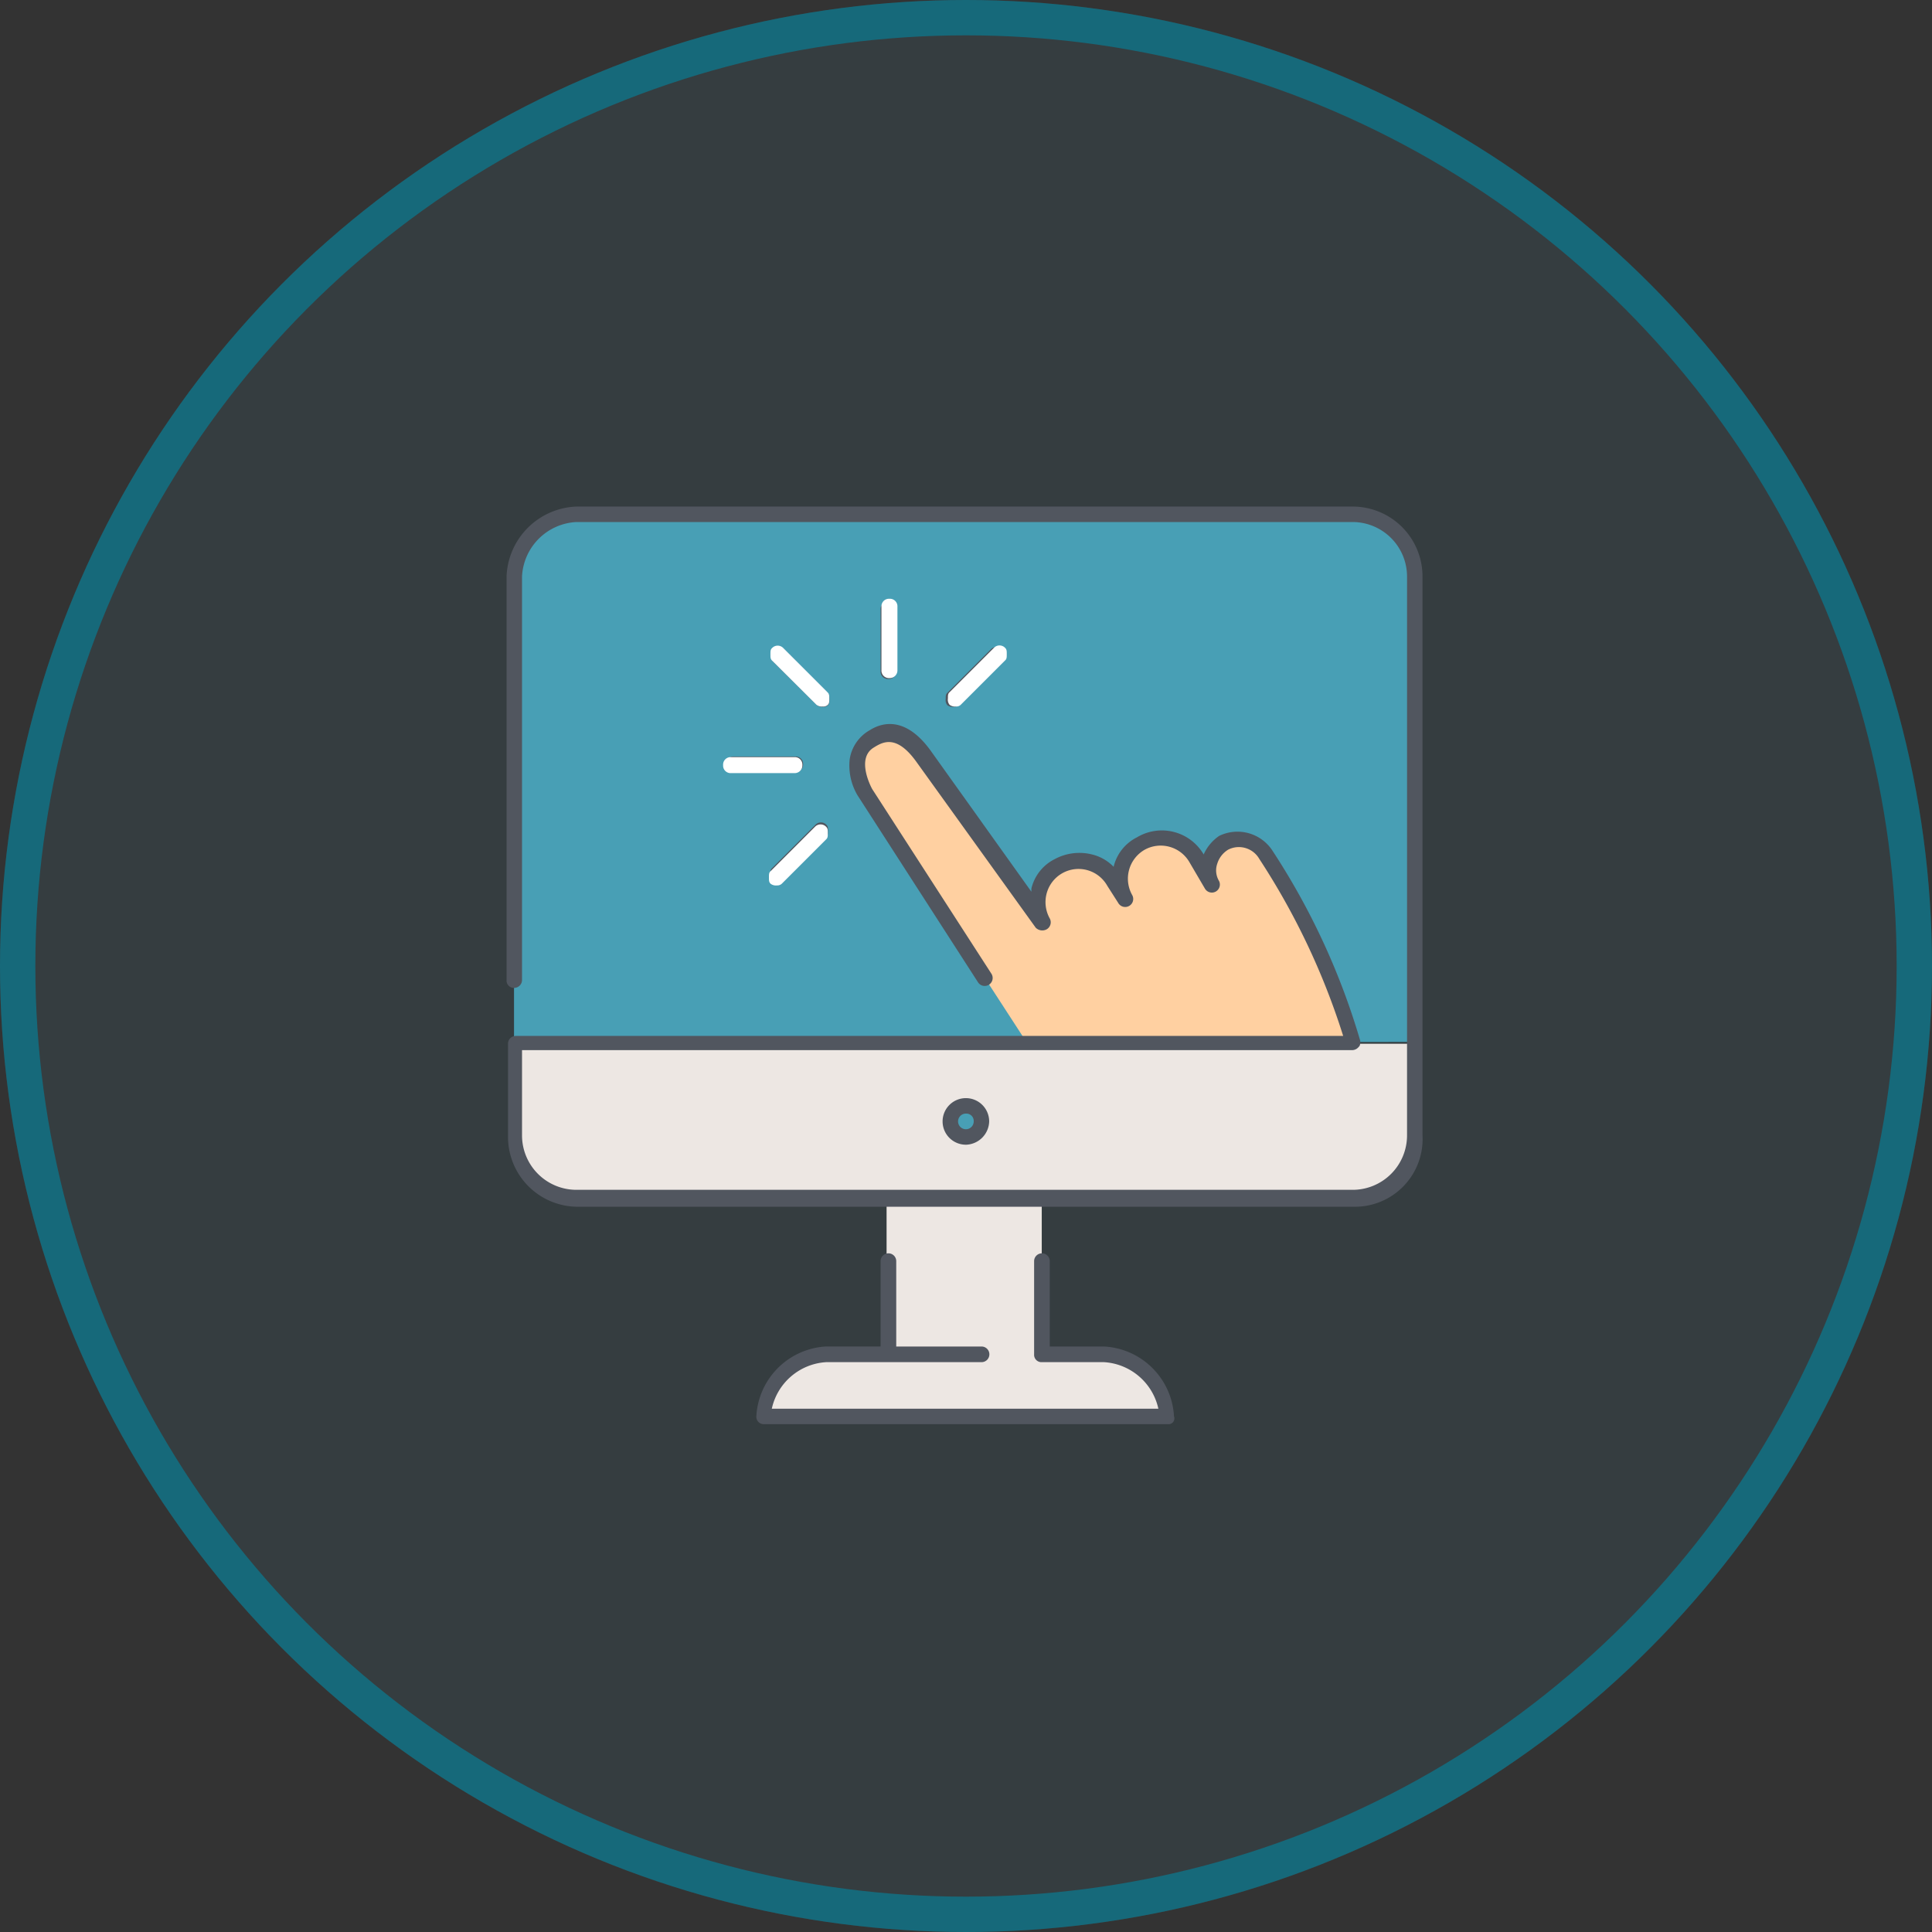 <svg xmlns="http://www.w3.org/2000/svg" width="164" height="164" viewBox="0 0 164 164">
    <rect x="0" y="0" width="164" height="164" fill="#333333" stroke="none"/>
    <defs>
        <style>
            .prefix__cls-3{fill:#489fb5}.prefix__cls-6{fill:#fff}
        </style>
    </defs>
    <g id="prefix__HOVER_-_Creation" data-name="HOVER - Creation" transform="translate(-235 -641)">
        <g id="prefix__Ellipse_3" data-name="Ellipse 3" transform="translate(235 641)" style="fill:rgba(72,159,181,.1);stroke:#16697a;stroke-width:3px">
            <circle cx="82" cy="82" r="82" style="stroke:none"/>
            <circle cx="82" cy="82" r="80.5" style="fill:none"/>
        </g>
        <g id="prefix__H-Creation">
            <g id="prefix__click" transform="translate(278 684)">
                <g id="prefix__Groupe_5" data-name="Groupe 5" transform="translate(.633 .767)">
                    <path id="prefix__Tracé_14" d="M35.158 320.66v-13.173H48.33v13.173h5.27a5.663 5.663 0 0 1 5.266 5.266H24.611a5.663 5.663 0 0 1 5.266-5.266zm11.2-26.36h33.6v7.906a5.2 5.2 0 0 1-5.266 5.266H8.8a5.2 5.2 0 0 1-5.266-5.266V294.3z" data-name="Tracé 14" transform="translate(-3.533 -249.467)" style="fill:#ede7e3"/>
                    <g id="prefix__Groupe_4" data-name="Groupe 4">
                        <path id="prefix__Tracé_15" d="M244.746 328.4a1.313 1.313 0 1 1-1.313 1.313 1.32 1.32 0 0 1 1.313-1.313" class="prefix__cls-3" data-name="Tracé 15" transform="translate(-206.388 -278.301)"/>
                        <path id="prefix__Tracé_16" d="M79.956 9.117v39.531l-76.423.124V9.24A5.451 5.451 0 0 1 8.8 3.975h65.89a5.1 5.1 0 0 1 5.266 5.142" class="prefix__cls-3" data-name="Tracé 16" transform="translate(-3.533 -3.97)"/>
                    </g>
                    <path id="prefix__Tracé_17" d="M233.672 149.246h-27.41l-13.944-21.48c-.927-1.714-.818-3.552.772-4.617 1.714-.927 3.166-.139 4.355 1.575l10.145 14.1a3.478 3.478 0 0 1 6.053-3.428l.927 1.452a3.478 3.478 0 0 1 6.053-3.428l1.313 2.239a2.689 2.689 0 0 1 .926-3.552 2.82 2.82 0 0 1 3.552.927c-.263.139 4.617 7 7.258 16.214" data-name="Tracé 17" transform="translate(-162.67 -104.413)" style="fill:#ffd0a1"/>
                </g>
                <path id="prefix__Tracé_18" d="M56.565 77.89H22.3a.624.624 0 0 1-.664-.664 6.279 6.279 0 0 1 5.93-5.93h4.617v-7.242a.664.664 0 1 1 1.328 0V71.3h7.242a.664.664 0 1 1 0 1.328H27.565a5.035 5.035 0 0 0-4.617 3.953h32.814a5.035 5.035 0 0 0-4.617-3.953h-5.266a.624.624 0 0 1-.664-.664v-7.91a.664.664 0 0 1 1.328 0V71.3h4.617a6.279 6.279 0 0 1 5.93 5.93.49.49 0 0 1-.525.66zM31.471 23.981L41.6 39.671a.675.675 0 0 1-1.158.695l-10.221-15.86a4.973 4.973 0 0 1-.664-3.027 3.416 3.416 0 0 1 1.714-2.5c1.05-.664 3.027-1.189 5.142 1.714l8.57 12v-.263a3.767 3.767 0 0 1 1.977-2.5 4.409 4.409 0 0 1 3.166-.4 3.768 3.768 0 0 1 1.838 1.05 3.767 3.767 0 0 1 1.977-2.5 4.109 4.109 0 0 1 5.667 1.452 3.761 3.761 0 0 1 1.313-1.575 3.544 3.544 0 0 1 4.479 1.182 60.222 60.222 0 0 1 7.5 16.214c0 .263 0 .4-.139.525a.721.721 0 0 1-.525.263H1.746v7.242A4.62 4.62 0 0 0 6.363 58h65.891a4.62 4.62 0 0 0 4.617-4.617V5.93a4.63 4.63 0 0 0-4.617-4.617H6.363A4.867 4.867 0 0 0 1.746 5.93v34.25a.672.672 0 0 1-.664.679.62.62 0 0 1-.649-.659V5.93A6.172 6.172 0 0 1 6.363 0h65.891a5.931 5.931 0 0 1 5.93 5.93v47.438a5.748 5.748 0 0 1-5.791 6.069H6.486a5.931 5.931 0 0 1-5.93-5.93V45.6a.659.659 0 0 1 .664-.664h70.23a60.628 60.628 0 0 0-7.119-15.025 2 2 0 0 0-2.641-.788 2.124 2.124 0 0 0-.927 1.189 1.738 1.738 0 0 0 .139 1.452.681.681 0 0 1-1.189.664L58.4 30.189a2.816 2.816 0 0 0-3.814-1.05 2.832 2.832 0 0 0-1.05 3.83.681.681 0 1 1-1.189.664l-.927-1.452a2.8 2.8 0 0 0-5.142.664 2.849 2.849 0 0 0 .263 2.116.686.686 0 0 1-.263.927.786.786 0 0 1-.927-.139L35.208 21.65c-1.714-2.378-2.888-1.637-3.613-1.189-1.56.957-.124 3.52-.124 3.52zm7.953 30.189a1.977 1.977 0 1 1 1.976-1.976 2.032 2.032 0 0 1-1.976 1.977zm0-2.641a.664.664 0 1 0 .664.664.624.624 0 0 0-.664-.663zM23.488 31.888a.736.736 0 0 1-.525-.139c-.139-.139-.139-.263-.139-.525s0-.4.139-.525l3.691-3.691a.643.643 0 0 1 .927 0c.139.139.139.263.139.525s0 .4-.139.525l-3.691 3.691a.553.553 0 0 1-.402.139zm1.452-9.342h-5.266a.664.664 0 1 1 0-1.328h5.266a.624.624 0 0 1 .664.664.641.641 0 0 1-.664.663zM38.374 17a.736.736 0 0 1-.525-.139.671.671 0 0 1-.139-.525c0-.263 0-.4.139-.525l3.691-3.691a.643.643 0 0 1 .927 0c.139.139.139.263.139.525s0 .4-.139.525l-3.691 3.691a.516.516 0 0 1-.402.139zM27.3 17a.736.736 0 0 1-.525-.139l-3.691-3.675c-.139-.139-.139-.263-.139-.525s0-.4.139-.525a.643.643 0 0 1 .927 0l3.689 3.692c.139.139.139.263.139.525s0 .4-.139.525a.518.518 0 0 1-.4.122zm5.544-2.363a.624.624 0 0 1-.664-.664V8.709a.664.664 0 1 1 1.328 0v5.266a.641.641 0 0 1-.662.664z" data-name="Tracé 18" transform="translate(-.433)" style="fill:#51565f"/>
            </g>
            <g id="prefix__H-Creation-2" data-name="H-Creation" transform="translate(607.416 595.406)">
                <path id="prefix__Tracé_66" d="M-285.656 223.13a.751.751 0 0 1-.536-.142c-.142-.142-.142-.268-.142-.536s0-.41.142-.536l3.766-3.766a.657.657 0 0 1 .945 0c.142.142.142.268.142.536s0 .41-.142.536l-3.766 3.766a.564.564 0 0 1-.409.142z" class="prefix__cls-6" data-name="Tracé 66" transform="translate(-20.809 -102.375)"/>
                <path id="prefix__Tracé_67" d="M-304.983 183.08h-5.373a.637.637 0 0 1-.678-.678.637.637 0 0 1 .678-.678h5.373a.637.637 0 0 1 .678.678.654.654 0 0 1-.678.678z" class="prefix__cls-6" data-name="Tracé 67" transform="translate(0 -71.859)"/>
                <path id="prefix__Tracé_68" d="M-189.256 126.73a.751.751 0 0 1-.536-.142.685.685 0 0 1-.142-.536c0-.268 0-.41.142-.536l3.766-3.766a.657.657 0 0 1 .945 0c.142.142.142.268.142.536s0 .41-.142.536l-3.766 3.766a.526.526 0 0 1-.409.142z" class="prefix__cls-6" data-name="Tracé 68" transform="translate(-102.017 -21.166)"/>
                <path id="prefix__Tracé_69" d="M-281.089 126.815a.751.751 0 0 1-.536-.142l-3.766-3.75c-.142-.142-.142-.268-.142-.536s0-.41.142-.536a.657.657 0 0 1 .945 0l3.766 3.766c.142.142.142.268.142.536s0 .41-.142.536a.529.529 0 0 1-.409.126z" class="prefix__cls-6" data-name="Tracé 69" transform="translate(-21.483 -21.25)"/>
                <path id="prefix__Tracé_70" d="M-225.056 103.154a.637.637 0 0 1-.678-.678V97.1a.637.637 0 0 1 .678-.678.637.637 0 0 1 .678.678v5.373a.654.654 0 0 1-.678.681z" class="prefix__cls-6" data-name="Tracé 70" transform="translate(-71.859)"/>
            </g>
        </g>
    </g>
</svg>
